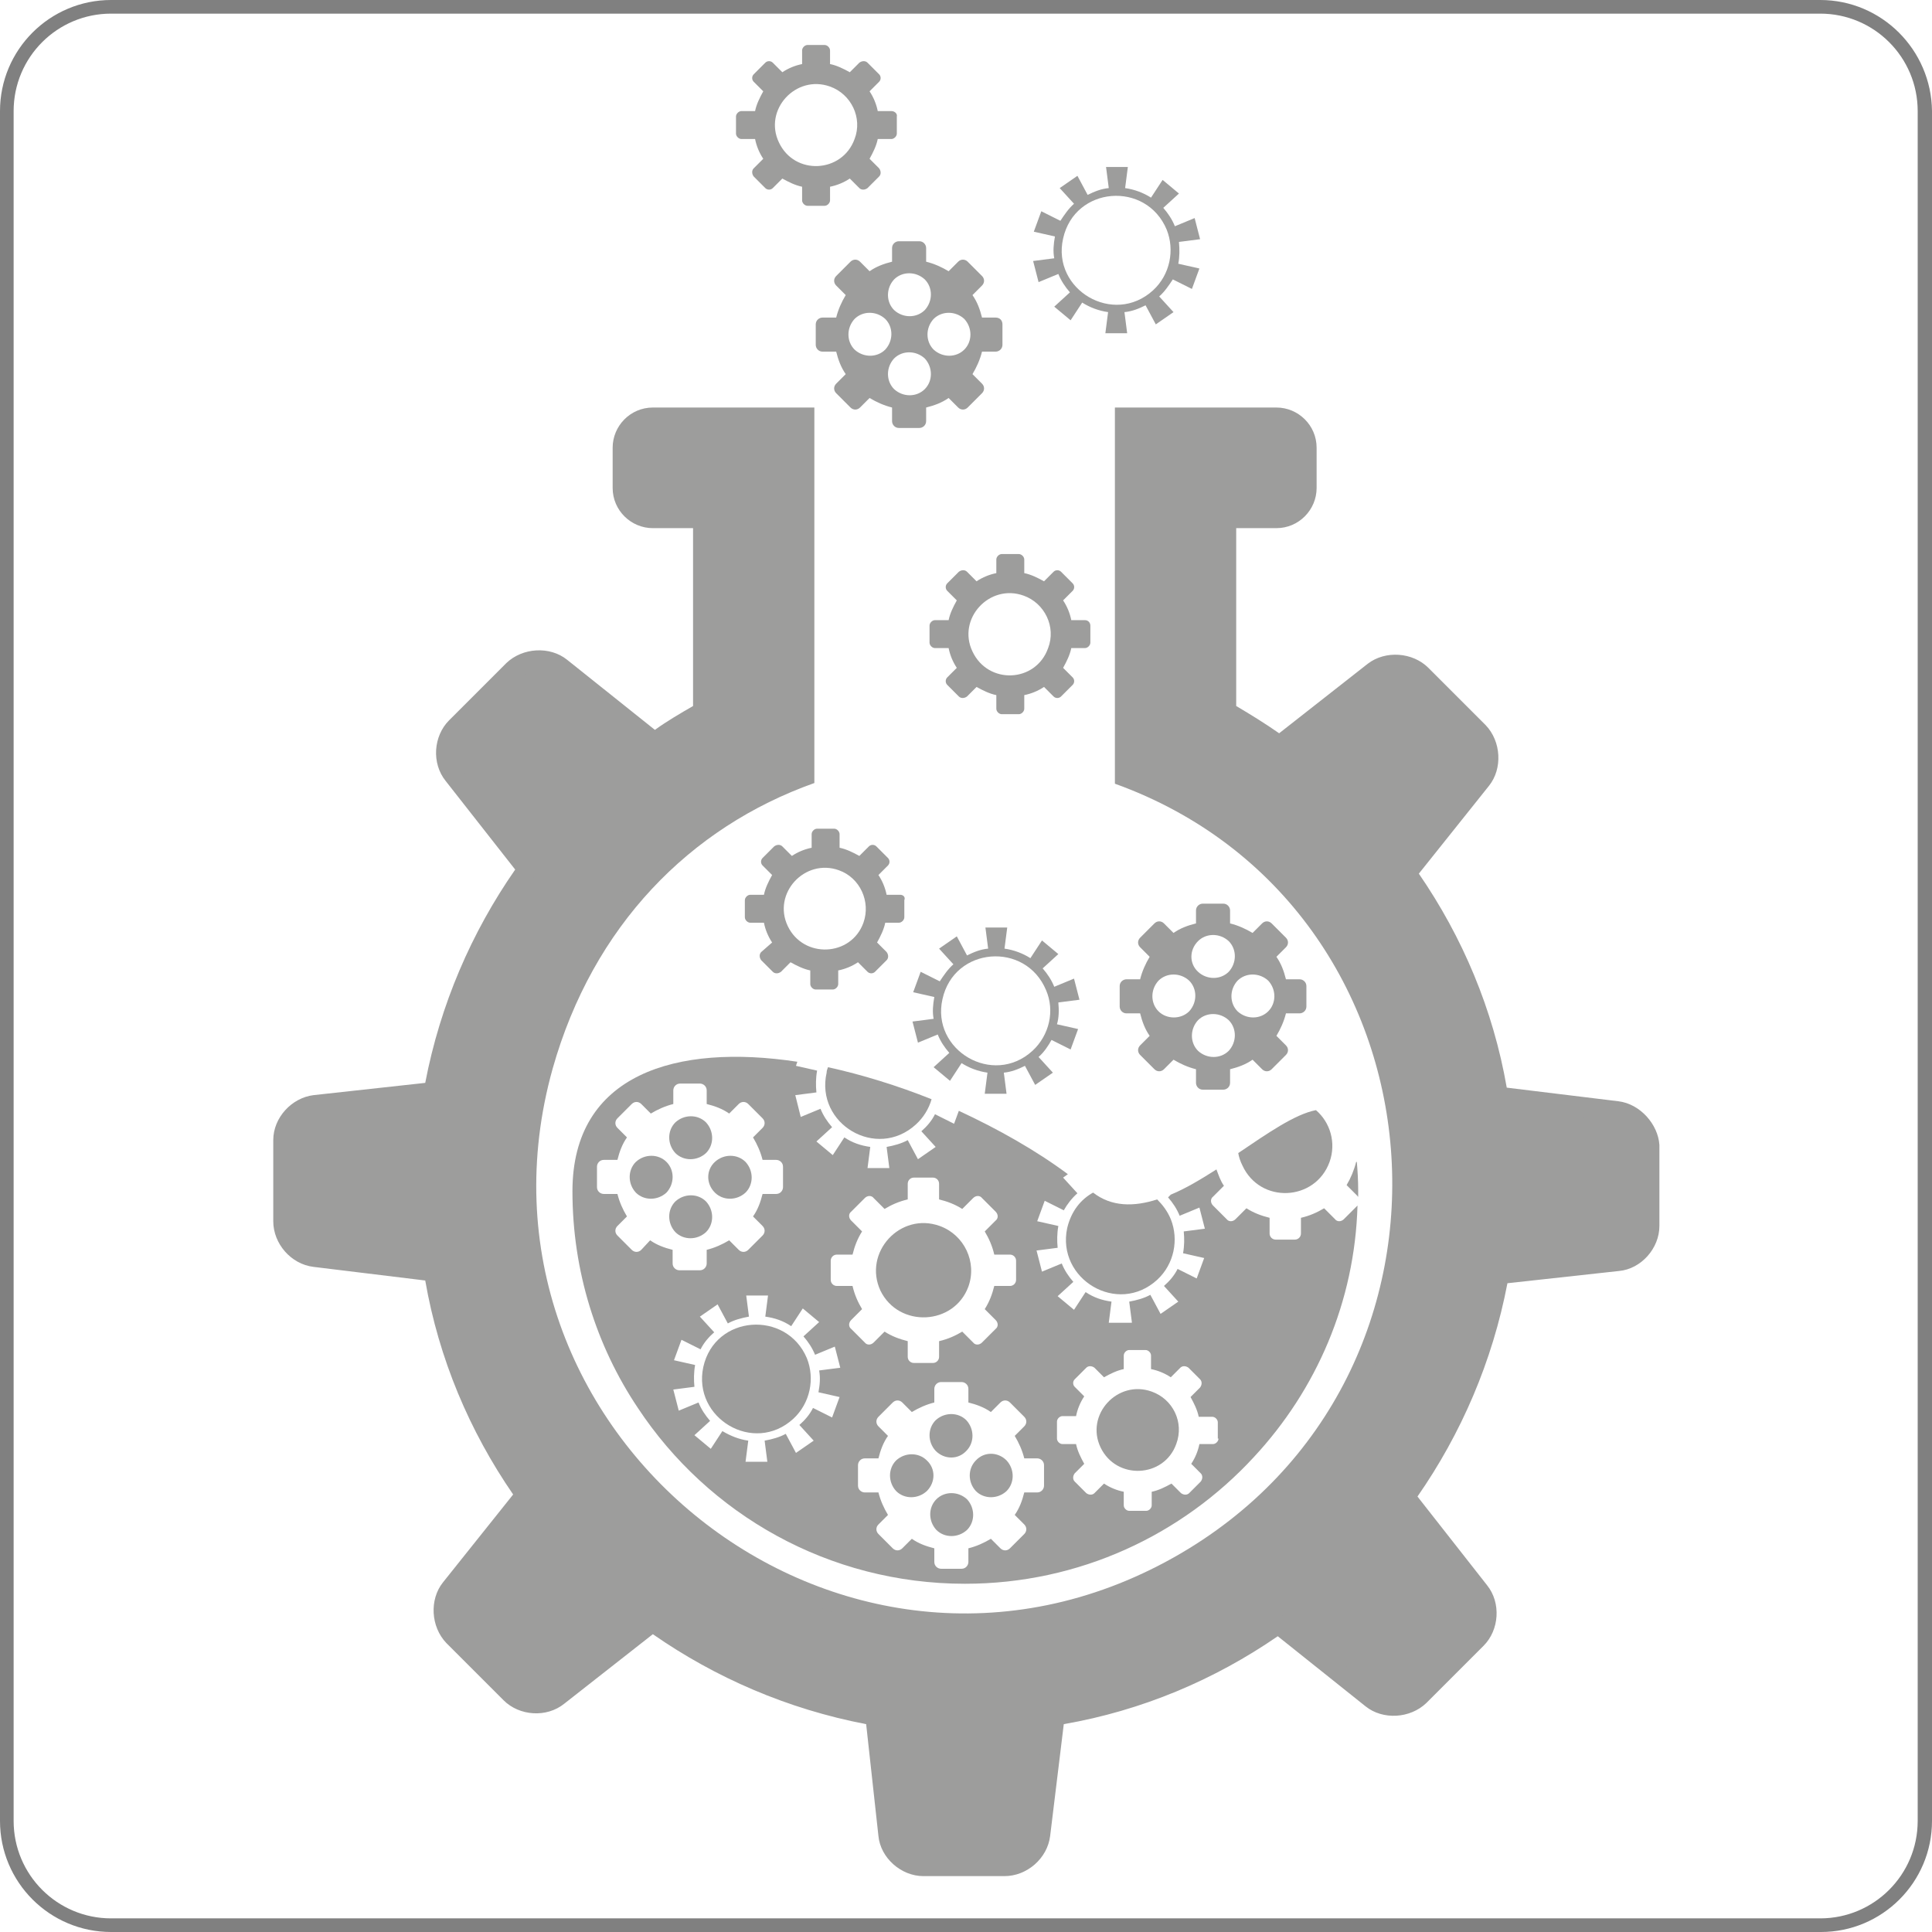 <?xml version="1.0" encoding="utf-8"?>
<!-- Generator: Adobe Illustrator 19.0.0, SVG Export Plug-In . SVG Version: 6.00 Build 0)  -->
<svg version="1.1" id="Layer_1" xmlns="http://www.w3.org/2000/svg" xmlns:xlink="http://www.w3.org/1999/xlink" x="0px" y="0px"
	 viewBox="626.3 507.3 283.5 283.5" style="enable-background:new 626.3 507.3 283.5 283.5;" xml:space="preserve">
<style type="text/css">
	.st0{fill:#9D9D9C;}
	.st1{fill:#808080;}
</style>
<g>
	<path class="st0" d="M863.8,668.9l-16.4-2c-2-11.5-6.5-22.1-12.9-31.4l10.3-12.9c2-2.5,1.8-6.5-0.5-8.9l-8.4-8.4
		c-2.3-2.3-6.3-2.6-8.9-0.6l-13,10.2c-2-1.4-4.1-2.7-6.3-4v-26.1h5.9c3.3,0,5.9-2.7,5.9-5.9v-5.9c0-3.3-2.7-5.9-5.9-5.9
		c-8.6,0-15.2,0-23.7,0c0,8.9,0,44.7,0,55.2c49.7,17.9,55.4,87.2,8.7,113.5c-49,27.6-106.1-18.5-91.2-71.7
		c5.9-20.9,20.1-35.4,38.4-41.9c0-8.1,0-46.9,0-55.1c-8.5,0-15.2,0-23.7,0c-3.3,0-5.9,2.7-5.9,5.9v5.9c0,3.3,2.7,5.9,5.9,5.9h5.9
		v26.1c-1.9,1.1-3.8,2.2-5.6,3.5l-12.9-10.3c-2.5-2-6.5-1.8-8.9,0.5l-8.4,8.4c-2.3,2.3-2.6,6.3-0.5,8.9l10.2,13
		c-6.4,9.2-11,19.8-13.2,31.3l-16.4,1.8c-3.2,0.4-5.9,3.3-5.9,6.6l0,11.9c0,3.3,2.6,6.3,5.9,6.7l16.4,2c2,11.5,6.5,22.1,12.9,31.4
		l-10.3,12.9c-2,2.5-1.8,6.5,0.5,8.9l8.4,8.4c2.3,2.3,6.3,2.6,8.9,0.5l13-10.2c9.2,6.4,19.8,11,31.3,13.2l1.8,16.4
		c0.3,3.2,3.3,5.9,6.6,5.9l11.9,0c3.3,0,6.3-2.6,6.7-5.9l2-16.4c11.5-2,22.1-6.5,31.4-12.9l12.9,10.3c2.5,2,6.5,1.8,8.9-0.5l8.4-8.4
		c2.3-2.3,2.6-6.3,0.5-8.9l-10.2-13c6.4-9.2,11-19.8,13.2-31.3l16.4-1.8c3.2-0.3,5.9-3.3,5.9-6.6l0-11.9
		C869.6,672.3,867,669.3,863.8,668.9z"/>
	<path class="st0" d="M761.6,779.6c-1.8,0-3.5-1.6-3.7-3.3l-2.1-18.5l-2.1-0.4c-10.9-2-21-6.3-30.1-12.7l-1.7-1.2l-14.7,11.5
		c-0.6,0.5-1.4,0.7-2.3,0.7c-1,0-2-0.4-2.7-1.1l-8.4-8.4c-1.2-1.3-1.4-3.6-0.3-5l11.6-14.6l-1.2-1.8c-6.3-9.2-10.5-19.4-12.4-30.3
		l-0.4-2.1l-18.5-2.2c-1.8-0.2-3.3-2-3.3-3.8l0-11.9c0-1.8,1.6-3.5,3.4-3.7l18.5-2.1l0.4-2.1c2-10.9,6.3-21.1,12.7-30.1l1.2-1.7
		l-11.5-14.7c-1.1-1.4-0.9-3.7,0.3-5l8.4-8.4c0.7-0.6,1.6-1,2.7-1c0.9,0,1.7,0.3,2.3,0.8l14.6,11.6l1.8-1.2c1.6-1.1,3.4-2.2,5.4-3.4
		l1.4-0.8v-30.7h-8.8c-1.7,0-3-1.4-3-3v-5.9c0-1.7,1.4-3,3-3h20.9V620c-19,7.4-32.6,22.7-38.3,43.2c-5.6,19.9-1.7,40.7,10.7,57.1
		c12.6,16.7,32.3,26.6,52.5,26.6c11.2,0,22-2.9,32.2-8.6c22.7-12.8,35.4-36.9,33.2-63c-2.1-25-17.5-45.9-40.5-55v-50.3h20.9
		c1.7,0,3,1.4,3,3v5.9c0,1.7-1.4,3-3,3H805v30.7l1.4,0.8c2.2,1.3,4.2,2.5,6.1,3.8l1.7,1.2l14.7-11.5c0.6-0.5,1.4-0.7,2.3-0.7
		c1,0,2,0.4,2.7,1.1l8.4,8.4c1.2,1.3,1.4,3.6,0.3,5L831,635.4l1.2,1.8c6.3,9.2,10.5,19.4,12.4,30.3l0.4,2.1l18.5,2.2
		c1.8,0.2,3.3,2,3.3,3.8l0,11.9c0,1.8-1.6,3.5-3.3,3.7l-18.5,2.1l-0.4,2.1c-2,10.9-6.3,21-12.7,30.1l-1.2,1.7l11.5,14.7
		c1.1,1.4,0.9,3.7-0.3,5l-8.4,8.4c-0.7,0.6-1.6,1-2.7,1c-0.9,0-1.7-0.3-2.3-0.8l-14.6-11.6l-1.8,1.2c-9.2,6.3-19.4,10.5-30.3,12.4
		l-2.1,0.4l-2.2,18.5c-0.2,1.8-2,3.3-3.7,3.3L761.6,779.6z"/>
	<path class="st0" d="M781.6,654.4l3.1-0.4l-0.8-3.1l-2.9,1.2c-0.4-1-1-1.9-1.7-2.7l2.3-2.1l-2.4-2l-1.7,2.6
		c-1.1-0.7-2.4-1.2-3.8-1.4l0.4-3.1h-3.2l0.4,3.1c-1.1,0.1-2.1,0.5-3.1,1l-1.5-2.8l-2.6,1.8l2.1,2.3c-0.8,0.7-1.4,1.6-2,2.5
		l-2.8-1.4l-1.1,3l3.1,0.7c-0.2,1.1-0.3,2.2-0.1,3.2l-3.1,0.4l0.8,3.1l2.9-1.2c0.4,1,1,1.9,1.7,2.7l-2.3,2.1l2.4,2l1.7-2.6
		c1.1,0.7,2.4,1.2,3.8,1.4l-0.4,3.1h3.2l-0.4-3.1c1.1-0.1,2.1-0.5,3.1-1l1.5,2.8l2.6-1.8l-2.1-2.3c0.8-0.7,1.4-1.6,1.9-2.5l2.8,1.4
		l1.1-3l-3.1-0.7C781.7,656.6,781.7,655.5,781.6,654.4z M777.8,661.5c-5.8,5.3-14.9-0.1-13.2-7.6c1.7-7.7,12.2-8.5,15.2-1.3
		C781.1,655.6,780.3,659.2,777.8,661.5z"/>
	<path class="st0" d="M799.3,542.8l3.1-0.4l-0.8-3.1l-2.9,1.2c-0.4-1-1-1.9-1.7-2.7l2.3-2.1l-2.4-2l-1.7,2.6
		c-1.1-0.7-2.4-1.2-3.8-1.4l0.4-3.1h-3.2l0.4,3.1c-1.1,0.1-2.1,0.5-3.1,1l-1.5-2.8l-2.6,1.8l2.1,2.3c-0.8,0.7-1.4,1.6-2,2.5
		l-2.8-1.4l-1.1,3l3.1,0.7c-0.2,1.1-0.3,2.2-0.1,3.2l-3.1,0.4l0.8,3.1l2.9-1.2c0.4,1,1,1.9,1.7,2.7l-2.3,2.1l2.4,2l1.7-2.6
		c1.1,0.7,2.4,1.2,3.8,1.4l-0.4,3.1h3.2l-0.4-3.1c1.1-0.1,2.1-0.5,3.1-1l1.5,2.8l2.6-1.8l-2.1-2.3c0.8-0.7,1.4-1.6,2-2.5l2.8,1.4
		l1.1-3l-3.1-0.7C799.4,545,799.4,543.9,799.3,542.8z M795.5,549.9c-5.8,5.3-14.9-0.1-13.2-7.6c1.7-7.7,12.2-8.5,15.2-1.3
		C798.7,544,798,547.6,795.5,549.9z"/>
	<path class="st0" d="M758.4,638.6h-2c-0.2-1-0.6-2-1.2-2.9l1.4-1.4c0.3-0.3,0.3-0.8,0-1.1l-1.7-1.7c-0.3-0.3-0.8-0.3-1.1,0
		l-1.4,1.4c-0.9-0.5-1.9-1-2.9-1.2v-2c0-0.4-0.4-0.8-0.8-0.8h-2.5c-0.4,0-0.8,0.4-0.8,0.8v2c-1,0.2-2,0.6-2.9,1.2l-1.4-1.4
		c-0.3-0.3-0.8-0.3-1.2,0l-1.7,1.7c-0.3,0.3-0.3,0.8,0,1.1l1.4,1.4c-0.5,0.9-1,1.9-1.2,2.9h-2c-0.4,0-0.8,0.4-0.8,0.8v2.5
		c0,0.4,0.4,0.8,0.8,0.8h2c0.2,1,0.6,2,1.2,2.9L738,647c-0.3,0.3-0.3,0.8,0,1.2l1.7,1.7c0.3,0.3,0.8,0.3,1.2,0l1.4-1.4
		c0.9,0.5,1.9,1,2.9,1.2v2c0,0.4,0.4,0.8,0.8,0.8h2.5c0.4,0,0.8-0.4,0.8-0.8v-2c1-0.2,2-0.6,2.9-1.2l1.4,1.4c0.3,0.3,0.8,0.3,1.1,0
		l1.7-1.7c0.3-0.3,0.3-0.8,0-1.2l-1.4-1.4c0.5-0.9,1-1.9,1.2-2.9h2c0.4,0,0.8-0.4,0.8-0.8v-2.5C759.2,638.9,758.8,638.6,758.4,638.6
		z M741.9,643.2c-2.3-4.8,2.5-10,7.5-8.2c3.1,1.1,4.7,4.6,3.6,7.7C751.2,647.7,744.2,648,741.9,643.2z"/>
	<path class="st0" d="M785.5,598.3h-2c-0.2-1-0.6-2-1.2-2.9l1.4-1.4c0.3-0.3,0.3-0.8,0-1.1l-1.7-1.7c-0.3-0.3-0.8-0.3-1.1,0
		l-1.4,1.4c-0.9-0.5-1.9-1-2.9-1.2v-2c0-0.4-0.4-0.8-0.8-0.8h-2.5c-0.4,0-0.8,0.4-0.8,0.8v2c-1,0.2-2,0.6-2.9,1.2l-1.4-1.4
		c-0.3-0.3-0.8-0.3-1.2,0l-1.7,1.7c-0.3,0.3-0.3,0.8,0,1.1l1.4,1.4c-0.5,0.9-1,1.9-1.2,2.9h-2c-0.4,0-0.8,0.4-0.8,0.8v2.5
		c0,0.4,0.4,0.8,0.8,0.8h2c0.2,1,0.6,2,1.2,2.9l-1.4,1.4c-0.3,0.3-0.3,0.8,0,1.1l1.7,1.7c0.3,0.3,0.8,0.3,1.2,0l1.4-1.4
		c0.9,0.5,1.9,1,2.9,1.2v2c0,0.4,0.4,0.8,0.8,0.8h2.5c0.4,0,0.8-0.4,0.8-0.8v-2c1-0.2,2-0.6,2.9-1.2l1.4,1.4c0.3,0.3,0.8,0.3,1.1,0
		l1.7-1.7c0.3-0.3,0.3-0.8,0-1.1l-1.4-1.4c0.5-0.9,1-1.9,1.2-2.9h2c0.4,0,0.8-0.4,0.8-0.8v-2.5C786.3,598.7,786,598.3,785.5,598.3z
		 M769,602.9c-2.3-4.8,2.5-10,7.5-8.2c3.1,1.1,4.8,4.6,3.6,7.7C778.3,607.5,771.3,607.8,769,602.9z"/>
	<path class="st0" d="M757.1,523.6h-2c-0.2-1-0.6-2-1.2-2.9l1.4-1.4c0.3-0.3,0.3-0.8,0-1.1l-1.7-1.7c-0.3-0.3-0.8-0.3-1.2,0
		l-1.4,1.4c-0.9-0.5-1.9-1-2.9-1.2v-2c0-0.4-0.4-0.8-0.8-0.8h-2.5c-0.4,0-0.8,0.4-0.8,0.8v2c-1,0.2-2,0.6-2.9,1.2l-1.4-1.4
		c-0.3-0.3-0.8-0.3-1.1,0l-1.7,1.7c-0.3,0.3-0.3,0.8,0,1.1l1.4,1.4c-0.5,0.9-1,1.9-1.2,2.9h-2c-0.4,0-0.8,0.4-0.8,0.8v2.5
		c0,0.4,0.4,0.8,0.8,0.8h2c0.2,1,0.6,2,1.2,2.9l-1.4,1.4c-0.3,0.3-0.3,0.8,0,1.2l1.7,1.7c0.3,0.3,0.8,0.3,1.1,0l1.4-1.4
		c0.9,0.5,1.9,1,2.9,1.2v2c0,0.4,0.4,0.8,0.8,0.8h2.5c0.4,0,0.8-0.4,0.8-0.8v-2c1-0.2,2-0.6,2.9-1.2l1.4,1.4c0.3,0.3,0.8,0.3,1.2,0
		l1.7-1.7c0.3-0.3,0.3-0.8,0-1.2l-1.4-1.4c0.5-0.9,1-1.9,1.2-2.9h2c0.4,0,0.8-0.4,0.8-0.8v-2.5C758,524,757.6,523.6,757.1,523.6z
		 M740.6,528.2c-2.3-4.8,2.5-10,7.5-8.2c3.1,1.1,4.8,4.6,3.6,7.7C749.9,532.7,742.9,533.1,740.6,528.2z"/>
	<g>
		<path class="st0" d="M823.9,681.2l1.6,1.6c0,0,0,0.1,0.1,0.1c0-0.3,0-0.6,0-0.9c0-1.6-0.1-3-0.2-4.2h-0.1
			C825,679,824.5,680.2,823.9,681.2z"/>
		<path class="st0" d="M729.9,676.5c1.2-1.2,1.2-3.2,0-4.5c-1.2-1.2-3.2-1.2-4.5,0c-1.2,1.2-1.2,3.2,0,4.5
			C726.6,677.7,728.6,677.7,729.9,676.5z"/>
		<path class="st0" d="M729.9,688.1c1.2-1.2,1.2-3.2,0-4.5c-1.2-1.2-3.2-1.2-4.5,0c-1.2,1.2-1.2,3.2,0,4.5
			C726.6,689.3,728.6,689.3,729.9,688.1z"/>
		<path class="st0" d="M729.5,707.9c-1.6,7.5,7.4,12.9,13.2,7.6c2.5-2.3,3.2-5.9,2-8.9C741.7,699.5,731.2,700.2,729.5,707.9z"/>
		<path class="st0" d="M724.1,677.8c-1.2-1.2-3.2-1.2-4.5,0c-1.2,1.2-1.2,3.2,0,4.5c1.2,1.2,3.2,1.2,4.5,0
			C725.3,681,725.3,679,724.1,677.8z"/>
		<path class="st0" d="M731.2,682.3c1.2,1.2,3.2,1.2,4.5,0c1.2-1.2,1.2-3.2,0-4.5c-1.2-1.2-3.2-1.2-4.5,0
			C729.9,679,729.9,681,731.2,682.3z"/>
		<path class="st0" d="M768.4,696.1c1.3-3.6-0.6-7.6-4.2-8.9c-5.8-2.1-11.3,3.9-8.7,9.5C758.2,702.2,766.3,701.8,768.4,696.1z"/>
		<path class="st0" d="M786.7,682.3c-1.8,1-3.2,2.7-3.8,5.2c-1.6,7.5,7.4,12.9,13.2,7.6c2.5-2.3,3.2-5.9,2-8.9
			c-0.5-1.2-1.2-2.1-2-2.9C792.7,684.4,789.4,684.4,786.7,682.3z"/>
		<path class="st0" d="M760.7,672.3c1.1-1,1.9-2.3,2.3-3.7c-5-2-10.2-3.6-15.2-4.7c-0.1,0.3-0.2,0.5-0.2,0.8
			C745.9,672.2,754.9,677.6,760.7,672.3z"/>
		<path class="st0" d="M821.4,677.8c1-2.8,0.1-5.8-2-7.6c-3.1,0.6-7.1,3.4-11.4,6.3c0.1,0.6,0.3,1.2,0.6,1.8
			C811.2,684,819.3,683.6,821.4,677.8z"/>
		<path class="st0" d="M762.3,721.6c-1.2-1.2-3.2-1.2-4.5,0c-1.2,1.2-1.2,3.2,0,4.5c1.2,1.2,3.2,1.2,4.5,0
			C763.6,724.8,763.6,722.8,762.3,721.6z"/>
		<path class="st0" d="M769.5,721.6c-1.2,1.2-1.2,3.2,0,4.5c1.2,1.2,3.2,1.2,4.5,0c1.2-1.2,1.2-3.2,0-4.5
			C772.7,720.3,770.7,720.3,769.5,721.6z"/>
		<path class="st0" d="M763.7,727.3c-1.2,1.2-1.2,3.2,0,4.5c1.2,1.2,3.2,1.2,4.5,0c1.2-1.2,1.2-3.2,0-4.5
			C766.9,726.1,764.9,726.1,763.7,727.3z"/>
		<path class="st0" d="M795.3,711.5c-5-1.8-9.8,3.4-7.5,8.2c2.3,4.8,9.3,4.5,11.1-0.5C800.1,716,798.4,712.6,795.3,711.5z"/>
		<path class="st0" d="M825.5,684.2l-2,2c-0.4,0.4-1,0.4-1.3,0l-1.6-1.6c-1,0.6-2.1,1.1-3.4,1.4v2.3c0,0.5-0.4,0.9-0.9,0.9h-2.8
			c-0.5,0-0.9-0.4-0.9-0.9v-2.3c-1.2-0.3-2.3-0.7-3.4-1.4l-1.6,1.6c-0.4,0.4-1,0.4-1.3,0l-2-2c-0.4-0.4-0.4-1,0-1.3l1.6-1.6
			c-0.5-0.7-0.8-1.6-1.1-2.4c-2.2,1.4-4.5,2.8-6.7,3.7l-0.4,0.4c0.7,0.8,1.3,1.7,1.7,2.7l2.9-1.2l0.8,3.1l-3.1,0.4
			c0.1,1,0.1,2.1-0.1,3.2l3.1,0.7l-1.1,3l-2.8-1.4c-0.5,1-1.2,1.8-2,2.5l2.1,2.3l-2.6,1.8l-1.5-2.8c-0.9,0.5-2,0.8-3.1,1l0.4,3.1
			H789l0.4-3.1c-1.4-0.2-2.6-0.6-3.8-1.4l-1.7,2.6l-2.4-2l2.3-2.1c-0.7-0.8-1.3-1.7-1.7-2.7l-2.9,1.2l-0.8-3.1l3.1-0.4
			c-0.1-1-0.1-2.1,0.1-3.2l-3.1-0.7l1.1-3l2.8,1.4c0.5-0.9,1.2-1.8,2-2.5l-2.1-2.3l0.7-0.5c-4.7-3.5-10.2-6.6-16-9.3l-0.7,1.9
			l-2.8-1.4c-0.5,1-1.2,1.8-2,2.5l2.1,2.3l-2.6,1.8l-1.5-2.8c-0.9,0.5-2,0.8-3.1,1l0.4,3.1h-3.2l0.4-3.1c-1.4-0.2-2.6-0.6-3.8-1.4
			l-1.7,2.6l-2.4-2l2.3-2.1c-0.7-0.8-1.3-1.7-1.7-2.7l-2.9,1.2L743,668l3.1-0.4c-0.1-1-0.1-2.1,0.1-3.2l-3.1-0.7l0.2-0.6
			c-17.8-2.7-33,1.8-33,19c0,11.7,3.5,22.7,9.6,31.8c10.3,15.6,28,25.8,48,25.8c16.8,0,31.9-7.2,42.4-18.6
			C819.5,711.2,825.1,698.3,825.5,684.2C825.5,684.1,825.5,684.1,825.5,684.2z M720.4,690.7c-0.4,0.4-1,0.4-1.4,0l-2.1-2.1
			c-0.4-0.4-0.4-1,0-1.4l1.4-1.4c-0.6-1-1.1-2.1-1.4-3.3h-2c-0.5,0-1-0.4-1-1v-3c0-0.5,0.4-1,1-1h2c0.3-1.2,0.7-2.3,1.4-3.3
			l-1.4-1.4c-0.4-0.4-0.4-1,0-1.4l2.1-2.1c0.4-0.4,1-0.4,1.4,0l1.4,1.4c1-0.6,2.1-1.1,3.3-1.4v-2c0-0.5,0.4-1,1-1h2.9
			c0.5,0,1,0.4,1,1v2c1.2,0.3,2.3,0.7,3.3,1.4l1.4-1.4c0.4-0.4,1-0.4,1.4,0l2.1,2.1c0.4,0.4,0.4,1,0,1.4l-1.4,1.4
			c0.6,1,1.1,2.1,1.4,3.3h2c0.5,0,1,0.4,1,1v3c0,0.5-0.4,1-1,1h-2c-0.3,1.2-0.7,2.3-1.4,3.3l1.4,1.4c0.4,0.4,0.4,1,0,1.4l-2.1,2.1
			c-0.4,0.4-1,0.4-1.4,0l-1.4-1.4c-1,0.6-2.1,1.1-3.3,1.4v2c0,0.5-0.4,1-1,1h-3c-0.5,0-1-0.4-1-1v-2c-1.2-0.3-2.3-0.7-3.3-1.4
			L720.4,690.7z M746.4,711.6l3.1,0.7l-1.1,3l-2.8-1.4c-0.5,1-1.2,1.8-2,2.5l2.1,2.3l-2.6,1.8l-1.5-2.8c-0.9,0.5-2,0.8-3.1,1
			l0.4,3.1h-3.2l0.4-3.1c-1.4-0.2-2.6-0.7-3.8-1.4l-1.7,2.6l-2.4-2l2.3-2.1c-0.7-0.8-1.3-1.7-1.7-2.7l-2.9,1.2l-0.8-3.1l3.1-0.4
			c-0.1-1-0.1-2.1,0.1-3.2l-3.1-0.7l1.1-3l2.8,1.4c0.5-1,1.2-1.8,2-2.5l-2.1-2.3l2.6-1.8l1.5,2.8c0.9-0.5,2-0.8,3.1-1l-0.4-3.1h3.2
			l-0.4,3.1c1.4,0.2,2.6,0.6,3.8,1.4l1.7-2.6l2.4,2l-2.3,2.1c0.7,0.8,1.3,1.7,1.7,2.7l2.9-1.2l0.8,3.1l-3.1,0.4
			C746.7,709.5,746.6,710.5,746.4,711.6z M751.2,701l1.6-1.6c-0.6-1-1.1-2.1-1.4-3.4h-2.3c-0.5,0-0.9-0.4-0.9-0.9v-2.8
			c0-0.5,0.4-0.9,0.9-0.9h2.3c0.3-1.2,0.7-2.3,1.4-3.4l-1.6-1.6c-0.4-0.4-0.4-1,0-1.3l2-2c0.4-0.4,1-0.4,1.3,0l1.6,1.6
			c1-0.6,2.1-1.1,3.4-1.4v-2.3c0-0.5,0.4-0.9,0.9-0.9h2.8c0.5,0,0.9,0.4,0.9,0.9v2.3c1.2,0.3,2.3,0.7,3.4,1.4l1.6-1.6
			c0.4-0.4,1-0.4,1.3,0l2,2c0.4,0.4,0.4,1,0,1.3l-1.6,1.6c0.6,1,1.1,2.1,1.4,3.4h2.3c0.5,0,0.9,0.4,0.9,0.9v2.8
			c0,0.5-0.4,0.9-0.9,0.9h-2.3c-0.3,1.2-0.7,2.3-1.4,3.4l1.6,1.6c0.4,0.4,0.4,1,0,1.3l-2,2c-0.4,0.4-1,0.4-1.3,0l-1.6-1.6
			c-1,0.6-2.1,1.1-3.4,1.4v2.3c0,0.5-0.4,0.9-0.9,0.9h-2.8c-0.5,0-0.9-0.4-0.9-0.9v-2.3c-1.2-0.3-2.3-0.7-3.4-1.4l-1.6,1.6
			c-0.4,0.4-1,0.4-1.3,0l-2-2C750.8,702,750.8,701.4,751.2,701z M779.5,725.3c0,0.5-0.4,1-1,1h-1.9c-0.3,1.2-0.7,2.3-1.4,3.3
			l1.4,1.4c0.4,0.4,0.4,1,0,1.4l-2.1,2.1c-0.4,0.4-1,0.4-1.4,0l-1.4-1.4c-1,0.6-2.1,1.1-3.3,1.4v2c0,0.5-0.4,1-1,1h-3
			c-0.5,0-1-0.4-1-1v-2c-1.2-0.3-2.3-0.7-3.3-1.4l-1.4,1.4c-0.4,0.4-1,0.4-1.4,0l-2.1-2.1c-0.4-0.4-0.4-1,0-1.4l1.4-1.4
			c-0.6-1-1.1-2.1-1.4-3.3h-2c-0.5,0-1-0.4-1-1v-3c0-0.5,0.4-1,1-1h2c0.3-1.2,0.7-2.3,1.4-3.3l-1.4-1.4c-0.4-0.4-0.4-1,0-1.4
			l2.1-2.1c0.4-0.4,1-0.4,1.4,0l1.4,1.4c1-0.6,2.1-1.1,3.3-1.4v-2c0-0.5,0.4-1,1-1h3c0.5,0,1,0.4,1,1v2c1.2,0.3,2.3,0.7,3.3,1.4
			l1.4-1.4c0.4-0.4,1-0.4,1.4,0l2.1,2.1c0.4,0.4,0.4,1,0,1.4l-1.4,1.4c0.6,1,1.1,2.1,1.4,3.3h1.9c0.5,0,1,0.4,1,1V725.3z
			 M805.1,718.4c0,0.4-0.4,0.8-0.8,0.8h-2c-0.2,1-0.6,2-1.2,2.9l1.4,1.4c0.3,0.3,0.3,0.8,0,1.2l-1.7,1.7c-0.3,0.3-0.8,0.3-1.2,0
			l-1.4-1.4c-0.9,0.5-1.9,1-2.9,1.2v2c0,0.4-0.4,0.8-0.8,0.8H792c-0.4,0-0.8-0.4-0.8-0.8v-2c-1-0.2-2-0.6-2.9-1.2l-1.4,1.4
			c-0.3,0.3-0.8,0.3-1.2,0l-1.7-1.7c-0.3-0.3-0.3-0.8,0-1.2l1.4-1.4c-0.5-0.9-1-1.9-1.2-2.9h-2c-0.4,0-0.8-0.4-0.8-0.8v-2.5
			c0-0.4,0.4-0.8,0.8-0.8h2c0.2-1,0.6-2,1.2-2.9l-1.4-1.4c-0.3-0.3-0.3-0.8,0-1.1l1.7-1.7c0.3-0.3,0.8-0.3,1.2,0l1.4,1.4
			c0.9-0.5,1.9-1,2.9-1.2v-2c0-0.4,0.4-0.8,0.8-0.8h2.4c0.4,0,0.8,0.4,0.8,0.8v2c1,0.2,2,0.6,2.9,1.2l1.4-1.4c0.3-0.3,0.8-0.3,1.2,0
			l1.7,1.7c0.3,0.3,0.3,0.8,0,1.2l-1.4,1.4c0.5,0.9,1,1.9,1.2,2.9h2c0.4,0,0.8,0.4,0.8,0.8V718.4z"/>
		<path class="st0" d="M768.1,720.2c1.2-1.2,1.2-3.2,0-4.5c-1.2-1.2-3.2-1.2-4.5,0c-1.2,1.2-1.2,3.2,0,4.5
			C764.9,721.5,766.9,721.5,768.1,720.2z"/>
	</g>
	<path class="st0" d="M772.4,553.9h-2c-0.3-1.2-0.7-2.3-1.4-3.3l1.4-1.4c0.4-0.4,0.4-1,0-1.4l-2.1-2.1c-0.4-0.4-1-0.4-1.4,0
		l-1.4,1.4c-1-0.6-2.1-1.1-3.3-1.4v-2c0-0.5-0.4-1-1-1h-3c-0.5,0-1,0.4-1,1v2c-1.2,0.3-2.3,0.7-3.3,1.4l-1.4-1.4
		c-0.4-0.4-1-0.4-1.4,0l-2.1,2.1c-0.4,0.4-0.4,1,0,1.4l1.4,1.4c-0.6,1-1.1,2.1-1.4,3.3h-2c-0.5,0-1,0.4-1,1v3c0,0.5,0.4,1,1,1h2
		c0.3,1.2,0.7,2.3,1.4,3.3l-1.4,1.4c-0.4,0.4-0.4,1,0,1.4l2.1,2.1c0.4,0.4,1,0.4,1.4,0l1.4-1.4c1,0.6,2.1,1.1,3.3,1.4v2
		c0,0.5,0.4,1,1,1h3c0.5,0,1-0.4,1-1v-2c1.2-0.3,2.3-0.7,3.3-1.4l1.4,1.4c0.4,0.4,1,0.4,1.4,0l2.1-2.1c0.4-0.4,0.4-1,0-1.4l-1.4-1.4
		c0.6-1,1.1-2.1,1.4-3.3h2c0.5,0,1-0.4,1-1v-3C773.4,554.3,773,553.9,772.4,553.9z M757.5,548.3c1.2-1.2,3.2-1.2,4.5,0
		c1.2,1.2,1.2,3.2,0,4.5c-1.2,1.2-3.2,1.2-4.5,0C756.3,551.6,756.3,549.6,757.5,548.3z M751.7,558.6c-1.2-1.2-1.2-3.2,0-4.5
		c1.2-1.2,3.2-1.2,4.5,0c1.2,1.2,1.2,3.2,0,4.5C755,559.8,753,559.8,751.7,558.6z M762,564.4c-1.2,1.2-3.2,1.2-4.5,0
		c-1.2-1.2-1.2-3.2,0-4.5c1.2-1.2,3.2-1.2,4.5,0C763.2,561.2,763.2,563.2,762,564.4z M767.8,558.6c-1.2,1.2-3.2,1.2-4.5,0
		c-1.2-1.2-1.2-3.2,0-4.5c1.2-1.2,3.2-1.2,4.5,0C769,555.4,769,557.4,767.8,558.6z"/>
	<path class="st0" d="M817,651h-2c-0.3-1.2-0.7-2.3-1.4-3.3l1.4-1.4c0.4-0.4,0.4-1,0-1.4l-2.1-2.1c-0.4-0.4-1-0.4-1.4,0l-1.4,1.4
		c-1-0.6-2.1-1.1-3.3-1.4v-1.9c0-0.5-0.4-1-1-1h-3c-0.5,0-1,0.4-1,1v1.9c-1.2,0.3-2.3,0.7-3.3,1.4l-1.4-1.4c-0.4-0.4-1-0.4-1.4,0
		l-2.1,2.1c-0.4,0.4-0.4,1,0,1.4l1.4,1.4c-0.6,1-1.1,2.1-1.4,3.3h-2c-0.5,0-1,0.4-1,1v3c0,0.5,0.4,1,1,1h2c0.3,1.2,0.7,2.3,1.4,3.3
		l-1.4,1.4c-0.4,0.4-0.4,1,0,1.4l2.1,2.1c0.4,0.4,1,0.4,1.4,0l1.4-1.4c1,0.6,2.1,1.1,3.3,1.4v2c0,0.5,0.4,1,1,1h3c0.5,0,1-0.4,1-1
		v-2c1.2-0.3,2.3-0.7,3.3-1.4l1.4,1.4c0.4,0.4,1,0.4,1.4,0l2.1-2.1c0.4-0.4,0.4-1,0-1.4l-1.4-1.4c0.6-1,1.1-2.1,1.4-3.3h2
		c0.5,0,1-0.4,1-1v-3C818,651.4,817.5,651,817,651z M802.1,645.4c1.2-1.2,3.2-1.2,4.5,0c1.2,1.2,1.2,3.2,0,4.5
		c-1.2,1.2-3.2,1.2-4.5,0C800.8,648.7,800.8,646.7,802.1,645.4z M796.3,655.7c-1.2-1.2-1.2-3.2,0-4.5c1.2-1.2,3.2-1.2,4.5,0
		c1.2,1.2,1.2,3.2,0,4.5C799.6,656.9,797.5,656.9,796.3,655.7z M806.6,661.5c-1.2,1.2-3.2,1.2-4.5,0c-1.2-1.2-1.2-3.2,0-4.5
		c1.2-1.2,3.2-1.2,4.5,0C807.8,658.2,807.8,660.2,806.6,661.5z M812.4,655.7c-1.2,1.2-3.2,1.2-4.5,0c-1.2-1.2-1.2-3.2,0-4.5
		c1.2-1.2,3.2-1.2,4.5,0C813.6,652.5,813.6,654.5,812.4,655.7z"/>
</g>
<g>
	<path class="st1" d="M893.4,509.3c7.9,0,14.3,6.4,14.3,14.3v250.9c0,7.9-6.4,14.3-14.3,14.3H642.6c-7.9,0-14.3-6.4-14.3-14.3V523.6
		c0-7.9,6.4-14.3,14.3-14.3H893.4 M893.4,507.3H642.6c-9,0-16.3,7.3-16.3,16.3v250.9c0,9,7.3,16.3,16.3,16.3h250.9
		c9,0,16.3-7.3,16.3-16.3V523.6C909.7,514.6,902.4,507.3,893.4,507.3L893.4,507.3z"/>
</g>
</svg>
